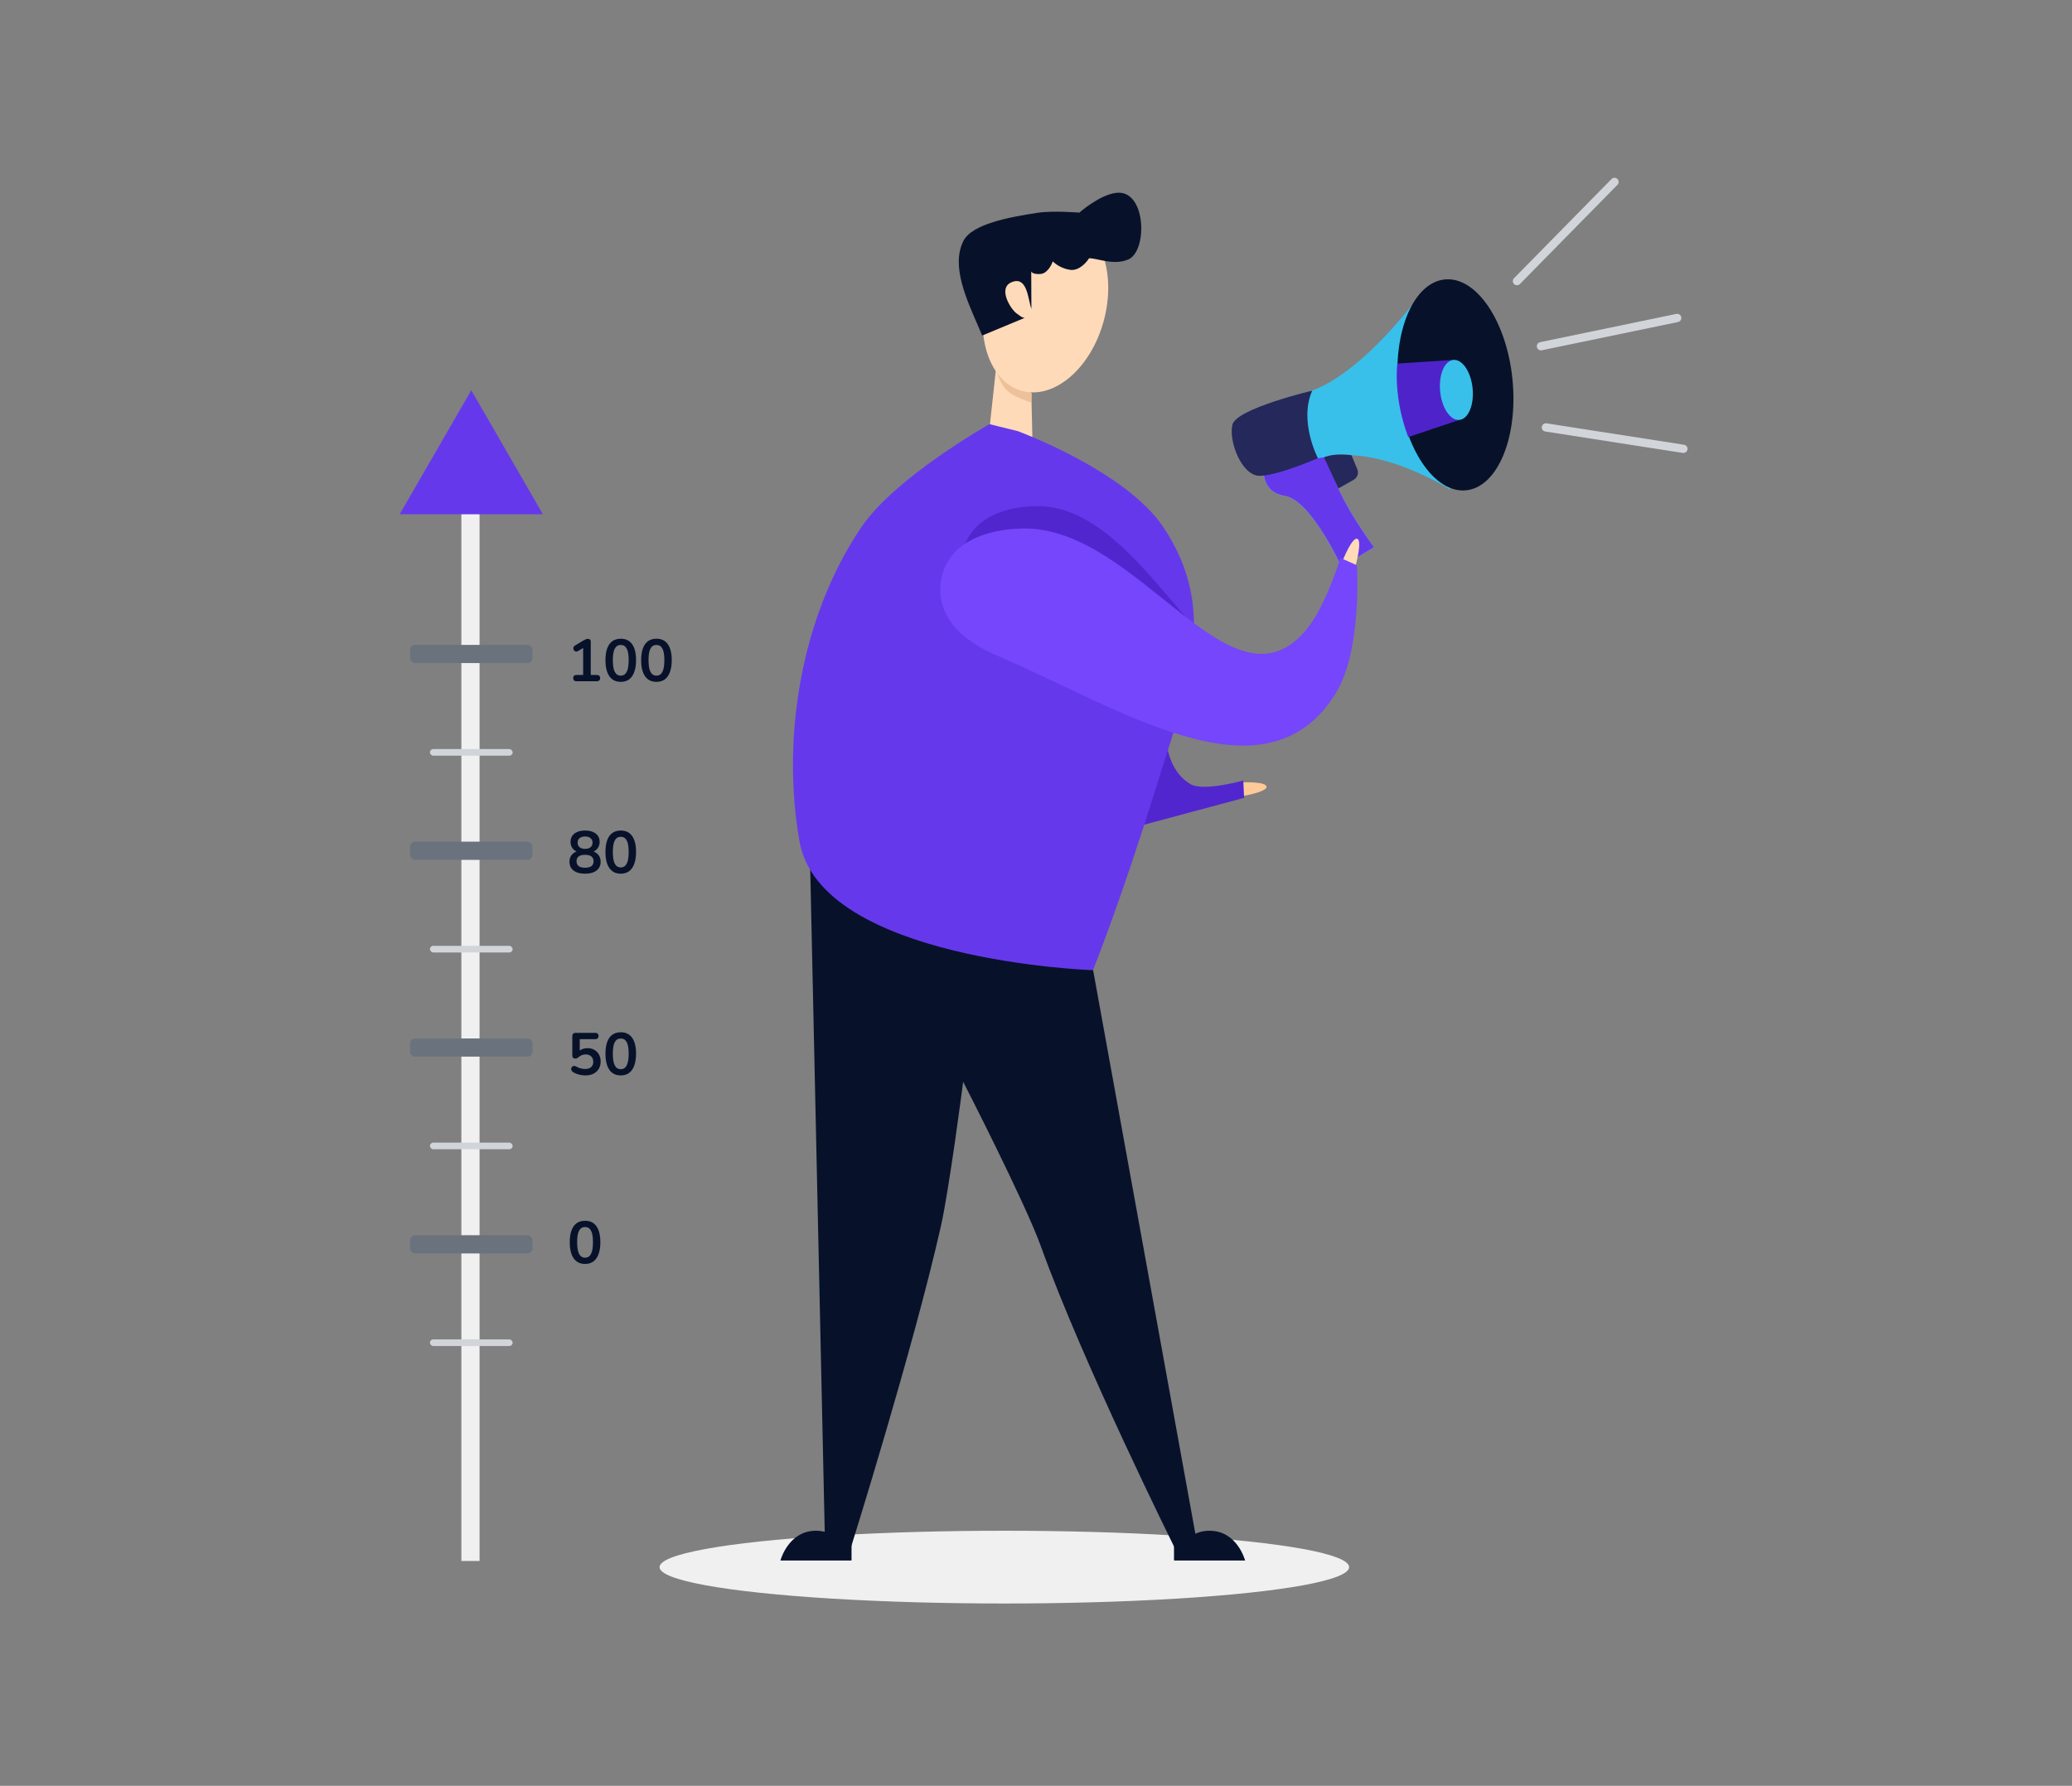 <svg width="1253" height="1080" viewBox="0 0 1253 1080" fill="none" xmlns="http://www.w3.org/2000/svg">
<rect x="0" y="0" width="1253" height="1080" fill="#808080" stroke="none"/>
<ellipse rx="208.5" ry="22" transform="matrix(-1 0 0 1 607.354 947.719)" fill="#F0F0F0"/>
<path d="M481.736 931.836C492.059 923.98 514.954 931.836 514.954 931.836V943.29H472.954C472.954 943.29 477.25 935.249 481.736 931.836Z" fill="#07122A"/>
<path d="M493.454 925.719C476.662 925.719 471.954 943.719 471.954 943.719H514.954C514.954 943.719 510.247 925.719 493.454 925.719Z" fill="#07122A"/>
<path d="M743.172 931.836C732.849 923.98 709.954 931.836 709.954 931.836V943.29H751.954C751.954 943.29 747.658 935.249 743.172 931.836Z" fill="#07122A"/>
<path d="M731.454 925.719C748.247 925.719 752.954 943.719 752.954 943.719H709.954C709.954 943.719 714.662 925.719 731.454 925.719Z" fill="#07122A"/>
<path d="M724.454 936.219L660.954 586.219L489.954 524.719L498.954 936.219H514.454C514.454 936.219 552.217 815.823 568.954 741.719C574.101 718.931 582.454 654.219 582.454 654.219C582.454 654.219 619.896 727.168 629.454 753.719C655.057 824.835 710.454 936.219 710.454 936.219H724.454Z" fill="#07122A"/>
<path d="M765.93 475.733C766.294 479.04 750.77 481.538 750.77 481.538L750.547 473.142C750.547 473.142 765.566 472.427 765.93 475.733Z" fill="#FFC998"/>
<path d="M704.392 439.532C703.302 405.26 720.954 360.719 720.954 360.719L704.392 439.532C704.874 454.675 709.014 467.813 719.954 474.219C727.843 478.838 751.854 472 751.854 472L752.354 482.5L691.954 498.719L704.392 439.532Z" fill="#5226CF"/>
<path d="M624.32 265.38L623.675 237.567C623.675 237.567 617.82 235.912 614.398 234.114C608.831 231.189 602.249 223.579 602.249 223.579L597.635 265.977L624.32 265.38Z" fill="#FFDAB8"/>
<path d="M608.379 235.597C604.696 231.779 602.248 223.579 602.248 223.579L623.919 237.782L623.728 240.571L623.537 243.359C623.537 243.359 612.996 240.383 608.379 235.597Z" fill="#EDC199"/>
<ellipse cx="632.214" cy="184.584" rx="36.5" ry="53.736" transform="rotate(15.333 632.214 184.584)" fill="#FFDAB8"/>
<path d="M677.826 116.606C669.334 115.659 656.784 124.909 652.745 128.593C652.745 128.593 637.04 127.217 627.167 128.731C610.527 131.283 587.877 135.401 582.632 145.665C574.894 160.809 584.763 181.477 591.463 197.107C594.699 204.655 593.957 202.919 593.957 202.919L619.654 192.233C617.965 192.041 617.692 191.644 614.702 189.486C610.963 186.789 602.487 173.006 613.084 170.206C621.429 168 621.78 181.686 623.72 186.875L623.615 164.152C623.837 164.803 625.277 166.02 629.263 165.685C633.249 165.351 635.848 160.45 636.65 158.041C637.938 159.438 641.834 162.423 647.116 163.184C652.399 163.945 656.955 158.847 658.573 156.202C663.237 155.978 673.516 160.821 682.417 156.863C693.542 151.916 693.234 118.324 677.826 116.606Z" fill="#07122A"/>
<path d="M703.455 318.719C680.481 284.567 615.455 260.719 615.455 260.719L598.354 256.5C598.354 256.5 541.525 288.46 520.955 318.719C484.769 371.946 472.369 445.318 483.454 508.719C496.122 581.175 660.955 586.719 660.955 586.719C660.955 586.719 677.628 545.368 698.455 478.219C716.916 418.696 738.239 370.427 703.455 318.719Z" fill="#6638EB"/>
<path d="M764.424 281.389C764.424 281.389 761.155 297.294 777.03 299.902C792.904 302.511 811.296 342.898 811.296 342.898L830.906 330.931C830.906 330.931 797.198 285.52 807.348 275.705L764.424 281.389Z" fill="#68E1FD"/>
<path d="M851.612 264.317L882.559 253.913L878.875 217.667L845.014 219.86C845.014 219.86 842.294 239.855 851.612 264.317Z" fill="#68E1FD"/>
<path d="M790.285 237.054C790.285 237.054 817.944 232.994 861.558 174.601L876.854 295.964C876.854 295.964 829.85 266.164 797.806 278.019C797.806 278.019 780.45 259.445 790.285 237.054Z" fill="#38C0EB"/>
<path d="M886.599 296.517C905.644 294.586 918.189 264.474 914.619 229.26C911.048 194.046 892.714 167.066 873.668 168.997C854.622 170.928 842.077 201.04 845.648 236.254C849.219 271.468 867.553 298.448 886.599 296.517Z" fill="#07122A"/>
<path d="M764.424 281.389C764.424 281.389 761.155 297.294 777.03 299.902C792.904 302.511 811.296 342.898 811.296 342.898L830.906 330.931C830.906 330.931 797.198 285.52 807.348 275.705L764.424 281.389Z" fill="#6638EB"/>
<path d="M851.612 264.317L882.559 253.913L878.875 217.667L845.014 219.86C845.014 219.86 842.294 239.855 851.612 264.317Z" fill="#4F23CA"/>
<path d="M882.56 253.924C887.975 253.375 891.542 244.815 890.527 234.804C889.512 224.793 884.299 217.123 878.884 217.672C873.468 218.221 869.901 226.781 870.916 236.792C871.931 246.803 877.144 254.473 882.56 253.924Z" fill="#38C0EB"/>
<path d="M793.564 236.231C793.564 236.231 747.889 247.072 745.331 256.694C742.773 266.316 750.792 288.159 762.14 287.763C773.487 287.367 796.974 277.075 796.974 277.075C796.974 277.075 785.282 254.725 793.564 236.231Z" fill="#24285B"/>
<path d="M800.669 276.598L809.378 295.365L818.574 290.169C819.671 289.563 820.505 288.572 820.916 287.388C821.326 286.203 821.284 284.909 820.796 283.754L817.284 275.299C817.284 275.299 807.348 273.695 800.669 276.598Z" fill="#24285B"/>
<path d="M820.77 325.82C823.932 326.851 819.811 342.025 819.811 342.025L812.07 338.768C812.07 338.768 817.607 324.789 820.77 325.82Z" fill="#FFDAB8"/>
<path d="M782.853 392.958C737.405 447.425 696.648 305.113 626.854 306.069C603.871 306.384 584.804 315.315 581.089 337.997C577.537 359.683 594.255 374.696 614.48 383.288C688.599 414.775 759.827 475.586 802.354 407C818.536 380.902 817.354 344.5 817.354 344.5L811.854 342.5C811.854 342.5 794.911 378.508 782.853 392.958Z" fill="#5226CF"/>
<path d="M789.859 380.94C744.41 435.407 688.672 318.654 618.877 319.61C595.895 319.925 572.804 328.315 569.089 350.997C565.537 372.683 582.255 387.696 602.48 396.288C676.599 427.774 765.149 487.984 807.676 419.398C823.858 393.3 820.579 341.831 820.579 341.831L810.543 337.412C810.543 337.412 801.917 366.489 789.859 380.94Z" fill="#7546FB"/>
<path d="M917.354 170L976.354 110" stroke="#D1D5DA" stroke-width="5" stroke-linecap="round"/>
<path d="M931.854 209.384L1014.25 192.285" stroke="#D1D5DA" stroke-width="5" stroke-linecap="round"/>
<path d="M934.854 258.482L1018 271.434" stroke="#D1D5DA" stroke-width="5" stroke-linecap="round"/>
<rect x="279" y="310" width="11" height="634" fill="#F0F0F0"/>
<path d="M285 236L328.301 311H241.699L285 236Z" fill="#6638EB"/>
<rect x="248" y="390" width="74" height="11" rx="3" fill="#6A737D"/>
<rect x="260" y="453" width="50" height="4" rx="2" fill="#D1D5DA"/>
<rect x="248" y="509" width="74" height="11" rx="3" fill="#6A737D"/>
<rect x="260" y="572" width="50" height="4" rx="2" fill="#D1D5DA"/>
<rect x="248" y="628" width="74" height="11" rx="3" fill="#6A737D"/>
<rect x="260" y="691" width="50" height="4" rx="2" fill="#D1D5DA"/>
<rect x="248" y="747" width="74" height="11" rx="3" fill="#6A737D"/>
<rect x="260" y="810" width="50" height="4" rx="2" fill="#D1D5DA"/>
<path d="M353.8 764.36C350.8 764.36 348.508 763.232 346.924 760.976C345.34 758.696 344.548 755.456 344.548 751.256C344.548 748.424 344.896 746.048 345.592 744.128C346.312 742.184 347.356 740.72 348.724 739.736C350.116 738.752 351.808 738.26 353.8 738.26C356.824 738.26 359.116 739.364 360.676 741.572C362.26 743.78 363.052 746.996 363.052 751.22C363.052 754.028 362.692 756.416 361.972 758.384C361.276 760.328 360.244 761.816 358.876 762.848C357.508 763.856 355.816 764.36 353.8 764.36ZM353.8 760.58C355.432 760.58 356.632 759.824 357.4 758.312C358.192 756.8 358.588 754.436 358.588 751.22C358.588 748.004 358.192 745.676 357.4 744.236C356.632 742.772 355.432 742.04 353.8 742.04C352.192 742.04 350.992 742.772 350.2 744.236C349.408 745.676 349.012 748.004 349.012 751.22C349.012 754.436 349.408 756.8 350.2 758.312C350.992 759.824 352.192 760.58 353.8 760.58Z" fill="#07122A"/>
<path d="M354.016 650.36C352.744 650.36 351.448 650.192 350.128 649.856C348.808 649.52 347.596 649.004 346.492 648.308C346.036 648.02 345.724 647.684 345.556 647.3C345.412 646.892 345.376 646.496 345.448 646.112C345.544 645.704 345.724 645.368 345.988 645.104C346.276 644.816 346.612 644.648 346.996 644.6C347.404 644.552 347.848 644.66 348.328 644.924C349.216 645.428 350.116 645.812 351.028 646.076C351.94 646.34 352.912 646.472 353.944 646.472C354.952 646.472 355.816 646.292 356.536 645.932C357.256 645.572 357.808 645.068 358.192 644.42C358.576 643.772 358.768 643.016 358.768 642.152C358.768 640.808 358.36 639.728 357.544 638.912C356.728 638.072 355.612 637.652 354.196 637.652C353.428 637.652 352.684 637.784 351.964 638.048C351.244 638.288 350.536 638.72 349.84 639.344C349.624 639.536 349.348 639.728 349.012 639.92C348.676 640.088 348.316 640.172 347.932 640.172C347.332 640.172 346.876 640.016 346.564 639.704C346.252 639.392 346.096 638.96 346.096 638.408V626.636C346.096 625.988 346.264 625.496 346.6 625.16C346.96 624.8 347.464 624.62 348.112 624.62H359.956C360.604 624.62 361.096 624.788 361.432 625.124C361.792 625.436 361.972 625.904 361.972 626.528C361.972 627.128 361.792 627.596 361.432 627.932C361.096 628.268 360.604 628.436 359.956 628.436H350.596V636.5H349.408C350.032 635.66 350.86 635.012 351.892 634.556C352.924 634.1 354.052 633.872 355.276 633.872C356.884 633.872 358.276 634.22 359.452 634.916C360.652 635.588 361.576 636.536 362.224 637.76C362.896 638.96 363.232 640.364 363.232 641.972C363.232 643.628 362.86 645.092 362.116 646.364C361.372 647.612 360.304 648.596 358.912 649.316C357.544 650.012 355.912 650.36 354.016 650.36ZM375.386 650.36C372.386 650.36 370.094 649.232 368.51 646.976C366.926 644.696 366.134 641.456 366.134 637.256C366.134 634.424 366.482 632.048 367.178 630.128C367.898 628.184 368.942 626.72 370.31 625.736C371.702 624.752 373.394 624.26 375.386 624.26C378.41 624.26 380.702 625.364 382.262 627.572C383.846 629.78 384.638 632.996 384.638 637.22C384.638 640.028 384.278 642.416 383.558 644.384C382.862 646.328 381.83 647.816 380.462 648.848C379.094 649.856 377.402 650.36 375.386 650.36ZM375.386 646.58C377.018 646.58 378.218 645.824 378.986 644.312C379.778 642.8 380.174 640.436 380.174 637.22C380.174 634.004 379.778 631.676 378.986 630.236C378.218 628.772 377.018 628.04 375.386 628.04C373.778 628.04 372.578 628.772 371.786 630.236C370.994 631.676 370.598 634.004 370.598 637.22C370.598 640.436 370.994 642.8 371.786 644.312C372.578 645.824 373.778 646.58 375.386 646.58Z" fill="#07122A"/>
<path d="M353.8 528.36C351.832 528.36 350.14 528.084 348.724 527.532C347.332 526.956 346.252 526.128 345.484 525.048C344.74 523.968 344.368 522.672 344.368 521.16C344.368 519.96 344.608 518.904 345.088 517.992C345.592 517.056 346.276 516.3 347.14 515.724C348.004 515.148 348.988 514.788 350.092 514.644V515.4C348.556 515.064 347.32 514.332 346.384 513.204C345.472 512.052 345.016 510.684 345.016 509.1C345.016 507.66 345.376 506.436 346.096 505.428C346.816 504.396 347.836 503.616 349.156 503.088C350.476 502.536 352.024 502.26 353.8 502.26C355.6 502.26 357.16 502.536 358.48 503.088C359.8 503.616 360.82 504.396 361.54 505.428C362.26 506.436 362.62 507.66 362.62 509.1C362.62 510.156 362.404 511.128 361.972 512.016C361.564 512.904 360.976 513.636 360.208 514.212C359.464 514.788 358.588 515.172 357.58 515.364V514.644C359.26 514.884 360.616 515.592 361.648 516.768C362.704 517.92 363.232 519.384 363.232 521.16C363.232 522.672 362.848 523.968 362.08 525.048C361.336 526.128 360.256 526.956 358.84 527.532C357.448 528.084 355.768 528.36 353.8 528.36ZM353.8 524.76C355.504 524.76 356.788 524.436 357.652 523.788C358.516 523.116 358.948 522.132 358.948 520.836C358.948 519.54 358.516 518.568 357.652 517.92C356.788 517.272 355.504 516.948 353.8 516.948C352.12 516.948 350.836 517.272 349.948 517.92C349.084 518.568 348.652 519.54 348.652 520.836C348.652 522.132 349.084 523.116 349.948 523.788C350.836 524.436 352.12 524.76 353.8 524.76ZM353.8 513.348C354.76 513.348 355.576 513.204 356.248 512.916C356.92 512.604 357.436 512.16 357.796 511.584C358.156 511.008 358.336 510.336 358.336 509.568C358.336 508.416 357.928 507.516 357.112 506.868C356.32 506.196 355.216 505.86 353.8 505.86C352.384 505.86 351.28 506.196 350.488 506.868C349.696 507.516 349.3 508.416 349.3 509.568C349.3 510.744 349.696 511.668 350.488 512.34C351.28 513.012 352.384 513.348 353.8 513.348ZM375.386 528.36C372.386 528.36 370.094 527.232 368.51 524.976C366.926 522.696 366.134 519.456 366.134 515.256C366.134 512.424 366.482 510.048 367.178 508.128C367.898 506.184 368.942 504.72 370.31 503.736C371.702 502.752 373.394 502.26 375.386 502.26C378.41 502.26 380.702 503.364 382.262 505.572C383.846 507.78 384.638 510.996 384.638 515.22C384.638 518.028 384.278 520.416 383.558 522.384C382.862 524.328 381.83 525.816 380.462 526.848C379.094 527.856 377.402 528.36 375.386 528.36ZM375.386 524.58C377.018 524.58 378.218 523.824 378.986 522.312C379.778 520.8 380.174 518.436 380.174 515.22C380.174 512.004 379.778 509.676 378.986 508.236C378.218 506.772 377.018 506.04 375.386 506.04C373.778 506.04 372.578 506.772 371.786 508.236C370.994 509.676 370.598 512.004 370.598 515.22C370.598 518.436 370.994 520.8 371.786 522.312C372.578 523.824 373.778 524.58 375.386 524.58Z" fill="#07122A"/>
<path d="M348.616 412C347.992 412 347.5 411.832 347.14 411.496C346.804 411.136 346.636 410.656 346.636 410.056C346.636 409.432 346.804 408.964 347.14 408.652C347.5 408.34 347.992 408.184 348.616 408.184H352.648V390.508H354.88L349.588 393.712C349.132 393.976 348.7 394.084 348.292 394.036C347.908 393.964 347.572 393.796 347.284 393.532C347.02 393.244 346.84 392.908 346.744 392.524C346.648 392.14 346.672 391.756 346.816 391.372C346.984 390.964 347.296 390.628 347.752 390.364L352.72 387.376C353.2 387.088 353.68 386.848 354.16 386.656C354.64 386.44 355.084 386.332 355.492 386.332C355.996 386.332 356.416 386.476 356.752 386.764C357.088 387.028 357.256 387.472 357.256 388.096V408.184H360.928C361.552 408.184 362.032 408.34 362.368 408.652C362.728 408.964 362.908 409.432 362.908 410.056C362.908 410.68 362.728 411.16 362.368 411.496C362.032 411.832 361.552 412 360.928 412H348.616ZM375.386 412.36C372.386 412.36 370.094 411.232 368.51 408.976C366.926 406.696 366.134 403.456 366.134 399.256C366.134 396.424 366.482 394.048 367.178 392.128C367.898 390.184 368.942 388.72 370.31 387.736C371.702 386.752 373.394 386.26 375.386 386.26C378.41 386.26 380.702 387.364 382.262 389.572C383.846 391.78 384.638 394.996 384.638 399.22C384.638 402.028 384.278 404.416 383.558 406.384C382.862 408.328 381.83 409.816 380.462 410.848C379.094 411.856 377.402 412.36 375.386 412.36ZM375.386 408.58C377.018 408.58 378.218 407.824 378.986 406.312C379.778 404.8 380.174 402.436 380.174 399.22C380.174 396.004 379.778 393.676 378.986 392.236C378.218 390.772 377.018 390.04 375.386 390.04C373.778 390.04 372.578 390.772 371.786 392.236C370.994 393.676 370.598 396.004 370.598 399.22C370.598 402.436 370.994 404.8 371.786 406.312C372.578 407.824 373.778 408.58 375.386 408.58ZM396.972 412.36C393.972 412.36 391.68 411.232 390.096 408.976C388.512 406.696 387.72 403.456 387.72 399.256C387.72 396.424 388.068 394.048 388.764 392.128C389.484 390.184 390.528 388.72 391.896 387.736C393.288 386.752 394.98 386.26 396.972 386.26C399.996 386.26 402.288 387.364 403.848 389.572C405.432 391.78 406.224 394.996 406.224 399.22C406.224 402.028 405.864 404.416 405.144 406.384C404.448 408.328 403.416 409.816 402.048 410.848C400.68 411.856 398.988 412.36 396.972 412.36ZM396.972 408.58C398.604 408.58 399.804 407.824 400.572 406.312C401.364 404.8 401.76 402.436 401.76 399.22C401.76 396.004 401.364 393.676 400.572 392.236C399.804 390.772 398.604 390.04 396.972 390.04C395.364 390.04 394.164 390.772 393.372 392.236C392.58 393.676 392.184 396.004 392.184 399.22C392.184 402.436 392.58 404.8 393.372 406.312C394.164 407.824 395.364 408.58 396.972 408.58Z" fill="#07122A"/>
</svg>
